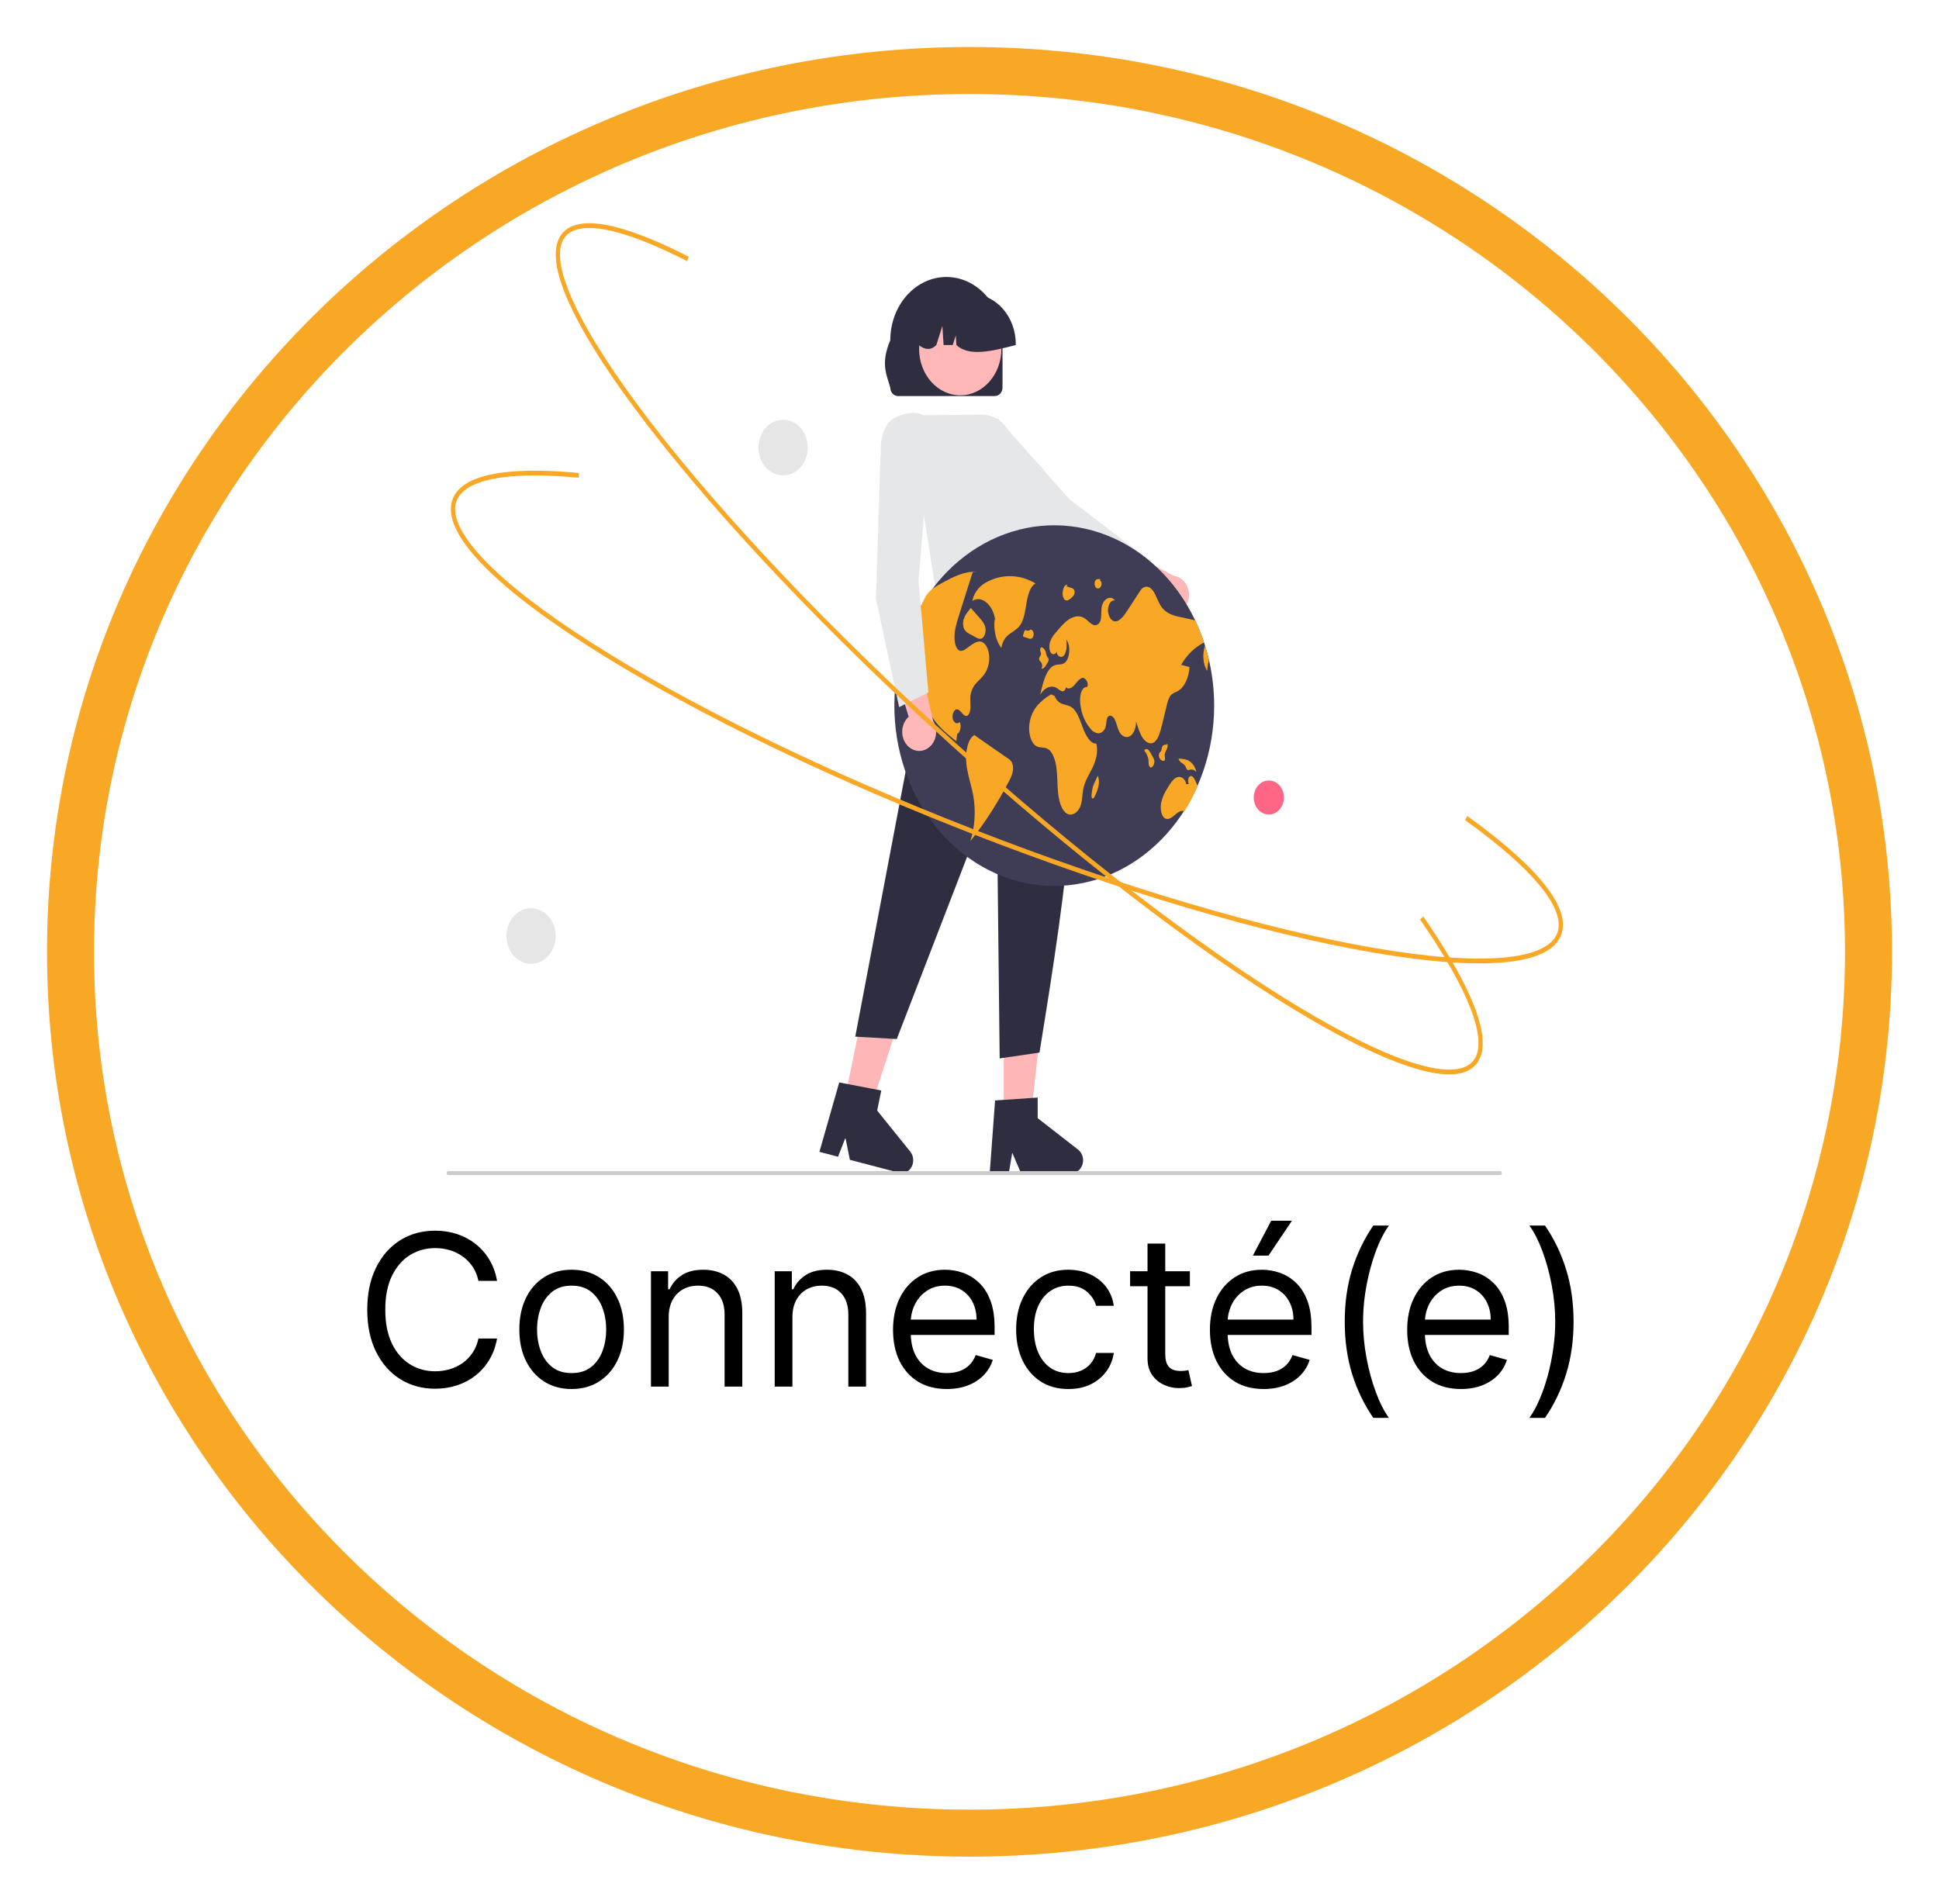 <svg width="165" height="162" viewBox="0 0 165 162" fill="none" xmlns="http://www.w3.org/2000/svg">
<g filter="url(#filter0_d_725_12)">
<ellipse cx="82.5" cy="77" rx="78.5" ry="77" fill="white"/>
<path d="M159 77C159 118.385 124.786 152 82.5 152C40.214 152 6 118.385 6 77C6 35.615 40.214 2 82.5 2C124.786 2 159 35.615 159 77Z" stroke="#F9A826" stroke-width="4"/>
</g>
<g clip-path="url(#clip0_725_12)">
<path d="M99.935 52.238C99.728 52.272 99.516 52.254 99.315 52.186C99.114 52.117 98.929 52 98.773 51.843C98.617 51.685 98.493 51.49 98.411 51.273C98.328 51.056 98.289 50.82 98.296 50.584L93.537 48.522L95.692 46.783L99.88 49.008C100.232 49.048 100.558 49.231 100.798 49.524C101.037 49.816 101.173 50.198 101.18 50.596C101.187 50.994 101.064 51.381 100.834 51.684C100.605 51.987 100.285 52.184 99.935 52.238L99.935 52.238Z" fill="#FFB7B7"/>
<path d="M97.216 50.759L97.959 47.803L97.922 47.775L90.962 42.443L84.946 35.635L81.441 37.214L81.671 38.465L81.686 38.48L89.686 46.56L89.693 46.565L97.216 50.759Z" fill="#E6E7E8"/>
<path d="M90.086 57.51L79.314 55.808L80.263 48.354H88.192L90.086 57.51Z" fill="#FFB6B6"/>
<path d="M71.784 94.01L73.993 94.589L77.025 85.253L73.764 84.399L71.784 94.01Z" fill="#FFB6B6"/>
<path d="M69.728 98.022L71.312 98.437L71.943 96.824L72.32 98.701L76.522 99.803C76.724 99.856 76.935 99.834 77.125 99.742C77.315 99.65 77.474 99.492 77.578 99.291C77.683 99.09 77.728 98.856 77.706 98.624C77.685 98.392 77.598 98.174 77.459 98.001L74.642 94.508L74.993 92.802L71.414 92.115L69.728 98.022Z" fill="#2F2E41"/>
<path d="M85.417 95.399H87.686L88.765 85.531H85.417V95.399Z" fill="#FFB6B6"/>
<path d="M84.22 99.831H85.847L86.137 98.099L86.881 99.831H91.195C91.402 99.831 91.603 99.757 91.77 99.619C91.937 99.48 92.06 99.286 92.121 99.063C92.183 98.84 92.18 98.601 92.112 98.381C92.045 98.16 91.916 97.97 91.746 97.837L88.301 95.154V93.403L84.677 93.647L84.22 99.831Z" fill="#2F2E41"/>
<path d="M79.178 54.543L89.712 53.598C92.821 61.787 90.844 74.86 88.455 89.576L85.067 90.07L84.804 66.423L76.311 88.422L72.779 88.219L79.178 54.543Z" fill="#2F2E41"/>
<path d="M85.31 32.979V28.959C85.31 28.252 85.187 27.551 84.947 26.898C84.707 26.244 84.356 25.65 83.912 25.149C83.469 24.649 82.942 24.252 82.362 23.981C81.783 23.71 81.162 23.571 80.534 23.571C79.907 23.571 79.286 23.71 78.707 23.981C78.127 24.252 77.6 24.649 77.157 25.149C76.713 25.65 76.362 26.244 76.122 26.898C75.882 27.551 75.759 28.252 75.759 28.959C74.917 30.937 75.444 31.878 75.759 32.979C75.759 33.17 75.827 33.354 75.947 33.49C76.067 33.625 76.23 33.701 76.4 33.702H84.668C84.838 33.702 85.001 33.625 85.122 33.49C85.242 33.354 85.31 33.17 85.31 32.979Z" fill="#2F2E41"/>
<path d="M81.713 33.641C83.647 33.641 85.214 31.873 85.214 29.692C85.214 27.512 83.647 25.744 81.713 25.744C79.779 25.744 78.212 27.512 78.212 29.692C78.212 31.873 79.779 33.641 81.713 33.641Z" fill="#FFB7B7"/>
<path d="M86.44 29.281C86.439 28.151 86.04 27.069 85.332 26.27C84.624 25.471 83.664 25.022 82.662 25.021H81.949C80.948 25.022 79.988 25.471 79.279 26.27C78.571 27.069 78.173 28.151 78.172 29.281V29.361C78.706 29.773 79.212 29.833 79.678 29.361L80.192 27.739L80.295 29.361H81.073L81.333 28.543L81.385 29.361C82.436 30.371 84.425 29.887 86.44 29.361L86.44 29.281Z" fill="#2F2E41"/>
<path d="M79.671 50.532L88.586 50.15L89.084 43.573C89.468 42.369 89.475 41.335 89.102 40.501C88.782 39.815 88.245 39.291 87.597 39.033L85.647 36.376C85.395 36.035 85.081 35.76 84.724 35.573C84.368 35.386 83.979 35.29 83.585 35.293L78.517 35.332C78.395 35.249 77.654 34.824 76.192 35.538C74.607 36.313 74.975 39.005 74.979 39.032L74.983 39.057L75.001 39.074L78.372 42.277L79.671 50.532Z" fill="#E6E7E8"/>
<path d="M38.15 100H127.656C127.696 100 127.734 99.982 127.762 99.951C127.79 99.919 127.805 99.876 127.805 99.831C127.805 99.787 127.79 99.744 127.762 99.712C127.734 99.68 127.696 99.663 127.656 99.663H38.15C38.11 99.663 38.072 99.68 38.044 99.712C38.016 99.744 38 99.787 38 99.831C38 99.876 38.016 99.919 38.044 99.951C38.072 99.982 38.11 100 38.15 100Z" fill="#CCCCCC"/>
<path d="M103.32 60.078C103.314 63.91 102.037 67.6 99.74 70.423C97.443 73.246 94.293 74.999 90.909 75.335C87.524 75.672 84.151 74.569 81.451 72.242C78.752 69.916 76.922 66.535 76.32 62.764C75.719 58.993 76.391 55.105 78.203 51.864C80.014 48.623 82.836 46.263 86.112 45.249C89.388 44.235 92.882 44.64 95.907 46.384C98.932 48.128 101.269 51.086 102.459 54.675C102.489 54.765 102.518 54.855 102.546 54.946V54.947C102.671 55.347 102.782 55.754 102.878 56.169C103.173 57.445 103.321 58.759 103.32 60.078Z" fill="#3F3D56"/>
<path d="M88.123 49.655C87.507 49.279 86.823 49.067 86.124 49.035C85.425 49.003 84.728 49.151 84.088 49.469C83.523 49.745 82.929 50.242 82.741 51.139C83.502 50.633 84.488 51.433 84.683 52.717L84.638 52.731C84.534 53.621 84.765 54.589 85.212 55.141C85.246 54.892 85.328 54.655 85.452 54.446C85.577 54.237 85.742 54.063 85.934 53.934C86.262 53.691 86.626 53.514 86.876 53.095C87.174 52.599 87.249 51.874 87.367 51.212C87.485 50.55 87.709 49.839 88.123 49.655Z" fill="#F9A826"/>
<path d="M83.862 57.224C83.651 57.581 83.369 57.805 83.117 58.084C82.825 58.383 82.633 58.786 82.575 59.226C82.543 59.537 82.592 59.853 82.585 60.167C82.579 60.481 82.486 60.835 82.296 60.913C81.997 61.035 81.769 60.408 81.461 60.364C81.217 60.33 80.997 60.763 81.068 61.139C81.139 61.515 81.471 61.682 81.662 61.436C81.835 61.763 81.713 62.356 81.454 62.457C81.426 62.663 81.399 62.868 81.372 63.074C80.716 62.556 80.053 62.03 79.495 61.272C78.875 60.437 78.49 59.411 78.39 58.327C78.318 57.456 78.425 56.459 78.071 55.789C77.787 55.252 77.3 55.134 76.861 55.167C76.781 55.173 76.701 55.184 76.621 55.195C76.879 54.319 77.208 53.471 77.602 52.663C77.691 52.62 77.774 52.561 77.848 52.49C78.256 52.1 78.437 51.309 78.768 50.762C78.789 50.727 78.811 50.693 78.834 50.659C79.173 50.161 79.626 49.904 80.065 49.665C81.035 49.134 82.034 48.596 83.058 48.67L82.766 48.702C82.426 49.776 82.086 50.851 81.745 51.925C81.693 52.09 81.641 52.255 81.588 52.421C81.395 53.032 81.196 53.682 81.225 54.366C81.243 54.772 81.368 55.204 81.605 55.343C81.827 55.472 82.069 55.314 82.282 55.158C82.373 55.093 82.463 55.027 82.553 54.961C82.878 54.725 83.238 54.483 83.582 54.641C83.896 54.785 84.128 55.267 84.172 55.786C84.213 56.291 84.103 56.797 83.862 57.224Z" fill="#F9A826"/>
<path d="M85.794 64.56C84.845 63.901 83.896 63.242 82.947 62.583L82.963 62.536C82.373 62.79 82.128 63.973 82.226 64.94C82.323 65.908 82.654 66.773 82.821 67.715C83.046 69.005 82.961 70.34 82.575 71.58C83.823 70.001 84.927 68.284 85.872 66.457C86.004 66.226 86.104 65.975 86.17 65.711C86.24 65.43 86.215 65.129 86.1 64.867C86.022 64.738 85.917 64.632 85.794 64.56Z" fill="#F9A826"/>
<path d="M82.049 52.57C81.937 52.84 81.92 53.147 82.001 53.431C82.094 53.659 82.264 53.837 82.473 53.925L82.998 54.218C83.172 54.315 83.36 54.414 83.538 54.334C83.752 54.237 83.901 53.858 83.863 53.505C83.822 53.131 83.612 52.873 83.419 52.653C83.148 52.346 82.877 52.039 82.606 51.732L82.453 51.943C82.288 52.125 82.151 52.337 82.049 52.57Z" fill="#F9A826"/>
<path d="M100.509 56.576C100.745 56.638 100.981 56.701 101.217 56.764C101.176 57.662 100.781 58.494 100.251 58.795C100.03 58.921 99.785 58.967 99.602 59.201C99.437 59.414 99.353 59.745 99.276 60.062C99.141 60.615 99.007 61.168 98.872 61.72C98.728 62.316 98.542 62.978 98.166 63.192C97.843 63.377 97.474 63.151 97.226 62.773C96.978 62.394 96.826 61.885 96.68 61.389C96.689 61.93 96.466 62.46 96.15 62.648C95.833 62.836 95.448 62.666 95.237 62.247C95.084 61.945 95.021 61.548 94.872 61.242C94.723 60.937 94.41 60.762 94.247 61.048C94.14 61.239 94.153 61.531 94.1 61.773C94.073 61.934 94.003 62.081 93.898 62.194C93.794 62.307 93.661 62.381 93.517 62.405C93.385 62.402 93.255 62.368 93.135 62.306C93.016 62.245 92.908 62.156 92.819 62.046C92.353 61.508 92.05 60.818 91.953 60.074C91.886 59.718 91.895 59.349 91.977 58.996C92.07 58.662 92.296 58.405 92.521 58.468C92.669 58.116 92.377 57.65 92.115 57.691C91.851 57.732 91.645 58.05 91.429 58.295C91.213 58.539 90.912 58.717 90.695 58.474C90.7 58.563 90.674 58.651 90.621 58.717C90.569 58.784 90.495 58.824 90.416 58.83C90.409 58.831 90.401 58.831 90.393 58.831C90.249 58.784 90.115 58.704 90 58.595C89.503 58.246 88.872 58.478 88.519 59.139C88.739 58.08 89.063 56.864 89.741 56.615C90.018 56.513 90.32 56.597 90.582 56.42C91.045 56.107 91.139 54.923 90.739 54.435C90.79 54.897 90.78 55.436 90.564 55.752C90.347 56.068 89.894 55.862 89.921 55.395C89.915 55.46 89.891 55.522 89.852 55.571C89.812 55.62 89.76 55.654 89.703 55.668C89.646 55.681 89.586 55.674 89.533 55.648C89.479 55.621 89.435 55.575 89.405 55.518C89.261 55.271 89.274 54.867 89.376 54.572C89.481 54.304 89.632 54.063 89.819 53.861C90.181 53.424 90.548 52.982 90.966 52.707C91.386 52.433 91.87 52.34 92.29 52.613C92.511 52.757 92.706 52.997 92.932 53.124C92.985 53.162 93.044 53.187 93.106 53.198C93.168 53.209 93.231 53.207 93.291 53.191C93.352 53.175 93.41 53.145 93.461 53.104C93.511 53.063 93.555 53.011 93.588 52.951C93.59 52.947 93.593 52.942 93.595 52.937C93.763 52.604 93.684 52.11 93.746 51.694C93.858 50.958 94.51 50.614 94.872 51.1C94.602 51.022 94.323 51.382 94.289 51.819C94.255 52.256 94.45 52.697 94.712 52.829C95.152 53.049 95.583 52.496 95.915 51.985C96.262 51.449 96.61 50.914 96.958 50.379C97.014 50.288 97.076 50.202 97.144 50.123C97.254 50.003 97.399 49.934 97.551 49.931C97.703 49.928 97.851 49.989 97.964 50.104C98.316 50.428 98.481 51.091 98.769 51.548C99.188 52.211 99.814 52.373 100.397 52.501C100.832 52.597 101.267 52.692 101.702 52.789C101.992 53.397 102.245 54.027 102.459 54.675C101.661 55.085 100.984 55.745 100.509 56.576Z" fill="#F9A826"/>
<path d="M102.878 56.169C102.788 56.465 102.74 56.775 102.733 57.088C102.36 56.575 102.301 55.613 102.546 54.947C102.671 55.347 102.782 55.754 102.878 56.169Z" fill="#F9A826"/>
<path d="M101.914 66.903C101.588 67.65 101.209 68.365 100.78 69.043C100.506 68.91 100.212 69.147 99.955 69.368C99.687 69.6 99.365 69.826 99.091 69.614C98.81 69.398 98.719 68.793 98.808 68.313C98.91 67.871 99.09 67.455 99.335 67.091C99.563 66.706 99.807 66.307 100.125 66.158C100.443 66.008 100.852 66.22 100.944 66.73L101.17 66.721C101.043 66.525 101.11 66.12 101.279 66.049C101.475 65.966 101.645 66.269 101.76 66.536C101.812 66.657 101.865 66.779 101.914 66.903Z" fill="#F9A826"/>
<path d="M93.286 63.278C92.802 63.312 92.418 62.639 92.164 61.978C91.909 61.317 91.676 60.56 91.239 60.224C90.99 60.032 90.705 60.005 90.434 59.912C90.281 59.868 90.138 59.784 90.02 59.666C89.901 59.548 89.808 59.399 89.751 59.233L89.443 59.093C89.014 59.335 88.62 59.652 88.277 60.031C87.885 60.501 87.641 61.103 87.582 61.744C87.524 62.438 87.74 63.211 88.145 63.471C88.465 63.677 88.838 63.547 89.162 63.736C89.566 63.971 89.807 64.655 89.898 65.33C89.989 66.005 89.966 66.707 90.031 67.39C90.096 68.073 90.275 68.783 90.647 69.133C91.111 69.571 91.793 69.207 92.001 68.41C92.103 68.019 92.1 67.578 92.176 67.172C92.311 66.457 92.674 65.927 92.963 65.341C93.251 64.754 93.478 63.958 93.286 63.278Z" fill="#F9A826"/>
<path d="M88.501 56.254C88.547 56.301 88.589 56.351 88.628 56.405C88.668 56.483 88.688 56.572 88.687 56.662C88.686 56.752 88.662 56.84 88.62 56.917C88.678 56.913 88.735 56.896 88.787 56.866C88.839 56.836 88.885 56.794 88.922 56.743C89.011 56.63 89.088 56.507 89.154 56.375C89.185 56.33 89.207 56.278 89.219 56.222C89.231 56.167 89.232 56.109 89.223 56.053C89.2 55.98 89.146 55.948 89.108 55.893C89.055 55.785 89.019 55.667 89.002 55.545C88.981 55.431 88.932 55.326 88.861 55.241C88.79 55.157 88.699 55.096 88.599 55.067L88.623 55.072C88.582 55.099 88.549 55.141 88.53 55.191C88.511 55.24 88.505 55.295 88.515 55.348C88.53 55.456 88.591 55.544 88.585 55.654C88.576 55.811 88.437 55.884 88.428 56.041C88.427 56.12 88.453 56.197 88.501 56.254Z" fill="#F9A826"/>
<path d="M87.672 53.585L87.674 53.585C87.689 53.569 87.704 53.552 87.717 53.534L87.672 53.585Z" fill="#F9A826"/>
<path d="M87.817 54.322C87.875 54.264 87.918 54.19 87.942 54.106C87.965 54.023 87.967 53.934 87.948 53.85C87.913 53.671 87.789 53.551 87.674 53.584C87.641 53.622 87.599 53.65 87.554 53.665C87.508 53.68 87.46 53.682 87.414 53.67C87.343 53.65 87.265 53.597 87.203 53.657C87.168 53.702 87.144 53.756 87.132 53.815C87.109 53.894 87.086 53.973 87.063 54.051C87.052 54.08 87.05 54.111 87.055 54.141C87.06 54.153 87.067 54.164 87.076 54.172C87.085 54.18 87.096 54.185 87.107 54.188C87.244 54.233 87.38 54.279 87.517 54.324C87.564 54.348 87.615 54.361 87.667 54.361C87.719 54.36 87.77 54.347 87.817 54.322Z" fill="#F9A826"/>
<path d="M98.14 64.501C98.077 64.385 98.014 64.268 97.951 64.151C97.888 64.016 97.804 63.896 97.701 63.797C97.678 63.776 97.653 63.76 97.625 63.75C97.597 63.741 97.568 63.737 97.539 63.74C97.51 63.743 97.482 63.752 97.456 63.767C97.43 63.782 97.407 63.803 97.389 63.828L97.385 63.833L97.393 63.9C97.562 64.104 97.678 64.358 97.726 64.632C97.741 64.752 97.736 64.875 97.748 64.995C97.75 65.05 97.761 65.105 97.781 65.156C97.801 65.207 97.83 65.252 97.865 65.291C97.965 65.366 98.082 65.255 98.153 65.12C98.216 65.009 98.244 64.878 98.233 64.746C98.218 64.658 98.186 64.575 98.14 64.501Z" fill="#F9A826"/>
<path d="M99.132 64.653C99.144 64.544 99.136 64.433 99.109 64.327C99.104 64.184 99.138 64.043 99.205 63.922C99.272 63.807 99.323 63.682 99.356 63.55C99.369 63.49 99.367 63.426 99.348 63.368C99.328 63.315 99.277 63.291 99.248 63.333L99.31 63.378C99.226 63.361 99.14 63.365 99.058 63.392C99.011 63.412 98.969 63.444 98.936 63.487C98.902 63.529 98.878 63.58 98.866 63.635C98.856 63.72 98.839 63.805 98.816 63.887C98.779 63.973 98.707 64.002 98.662 64.077C98.631 64.144 98.616 64.219 98.617 64.294C98.618 64.37 98.635 64.443 98.668 64.509C98.725 64.617 98.815 64.697 98.921 64.733C98.997 64.764 99.097 64.766 99.132 64.653Z" fill="#F9A826"/>
<path d="M100.898 65.254C100.925 65.335 100.962 65.411 101.007 65.48C101.092 65.576 101.207 65.517 101.309 65.494C101.402 65.478 101.497 65.49 101.585 65.529C101.672 65.569 101.749 65.634 101.806 65.719C101.766 65.495 101.679 65.285 101.553 65.107C101.426 64.929 101.264 64.788 101.079 64.696C100.838 64.602 100.585 64.557 100.331 64.564L100.287 64.576C100.398 64.94 100.746 64.931 100.898 65.254Z" fill="#F9A826"/>
<path d="M93.419 65.998L93.419 65.999L93.433 65.971L93.419 65.998Z" fill="#F9A826"/>
<path d="M93.151 66.582C93.092 66.701 93.042 66.826 93.001 66.954C92.945 67.162 92.909 67.375 92.892 67.591C92.878 67.714 92.874 67.871 92.942 67.931C92.962 67.945 92.985 67.951 93.008 67.948C93.032 67.944 93.053 67.931 93.069 67.911C93.106 67.866 93.137 67.814 93.16 67.757C93.294 67.497 93.398 67.219 93.47 66.928C93.545 66.621 93.527 66.294 93.419 65.999C93.33 66.193 93.24 66.387 93.151 66.582Z" fill="#F9A826"/>
<path d="M90.567 51.002C90.609 51.049 90.663 51.081 90.721 51.094C90.78 51.107 90.84 51.1 90.895 51.074C91.009 51.018 91.114 50.94 91.204 50.844C91.279 50.781 91.343 50.703 91.392 50.613C91.419 50.56 91.436 50.501 91.443 50.44C91.449 50.378 91.445 50.316 91.43 50.257C91.409 50.2 91.376 50.15 91.333 50.112C91.29 50.074 91.24 50.049 91.186 50.039C91.034 49.988 90.882 49.937 90.73 49.886L90.84 49.775C90.727 49.707 90.602 49.834 90.531 49.991C90.486 50.093 90.455 50.203 90.438 50.316C90.414 50.434 90.413 50.556 90.435 50.675C90.457 50.793 90.502 50.905 90.567 51.002Z" fill="#F9A826"/>
<path d="M93.246 49.987C93.289 50.041 93.348 50.074 93.412 50.079C93.475 50.085 93.538 50.064 93.588 50.019C93.631 49.983 93.666 49.936 93.692 49.883C93.719 49.831 93.734 49.772 93.739 49.712C93.75 49.577 93.691 49.428 93.606 49.416L93.626 49.29C93.463 49.257 93.263 49.25 93.177 49.473C93.147 49.558 93.138 49.65 93.15 49.741C93.163 49.831 93.196 49.916 93.246 49.987Z" fill="#F9A826"/>
<path d="M77.249 63.479C77.093 63.321 76.969 63.127 76.887 62.909C76.805 62.691 76.766 62.456 76.774 62.22C76.781 61.983 76.834 61.752 76.929 61.541C77.024 61.33 77.159 61.145 77.324 61L75.678 55.559L78.243 56.31L79.412 61.362C79.61 61.691 79.695 62.091 79.649 62.486C79.604 62.881 79.431 63.244 79.164 63.505C78.898 63.766 78.555 63.907 78.202 63.903C77.849 63.898 77.509 63.748 77.248 63.479L77.249 63.479Z" fill="#FFB7B7"/>
<path d="M76.513 60.177L79.002 58.926L78.166 49.434L78.944 39.862L75.622 37.84L74.918 38.841V38.864L74.545 50.968L74.547 50.977L76.513 60.177Z" fill="#E6E7E8"/>
<path d="M114.634 88.463C113.227 87.734 111.709 86.874 110.081 85.884C101.659 80.764 91.302 72.776 80.919 63.392C70.536 54.008 61.367 44.35 55.101 36.196C52.048 32.224 49.849 28.822 48.565 26.085C47.206 23.188 46.932 21.134 47.751 19.982C49.345 17.738 54.538 19.759 58.614 21.85L58.465 22.22C52.868 19.348 49.163 18.644 48.031 20.236C46.59 22.264 49.266 27.984 55.373 35.93C61.625 44.066 70.778 53.707 81.144 63.076C91.511 72.444 101.848 80.418 110.252 85.527C118.458 90.517 123.992 92.216 125.433 90.188C126.629 88.504 124.997 84.263 120.838 78.247L121.121 77.997C124.144 82.369 127.394 88.077 125.713 90.441C124.895 91.593 123.058 91.739 120.255 90.874C118.656 90.381 116.775 89.574 114.634 88.463Z" fill="#F9A826"/>
<path d="M60.755 61.102C56.876 59.091 53.331 57.07 50.226 55.093C46.167 52.508 43.083 50.138 41.058 48.046C38.915 45.832 38.045 44.002 38.473 42.607C39.306 39.889 44.799 39.825 49.261 40.25L49.231 40.655C43.104 40.071 39.404 40.812 38.813 42.74C38.06 45.196 42.284 49.569 50.403 54.74C58.716 60.034 70.208 65.646 82.763 70.541C95.319 75.438 107.43 79.031 116.867 80.658C126.084 82.248 131.801 81.752 132.554 79.296C133.179 77.257 130.379 73.881 124.669 69.79L124.862 69.448C129.011 72.42 133.772 76.564 132.894 79.428C132.467 80.823 130.78 81.657 127.882 81.904C125.144 82.139 121.42 81.854 116.813 81.059C107.355 79.428 95.221 75.829 82.646 70.925C74.757 67.849 67.284 64.489 60.755 61.102Z" fill="#F9A826"/>
<path d="M66.64 40.451C67.798 40.451 68.737 39.392 68.737 38.086C68.737 36.78 67.798 35.721 66.64 35.721C65.482 35.721 64.543 36.78 64.543 38.086C64.543 39.392 65.482 40.451 66.64 40.451Z" fill="#E6E6E6"/>
<path d="M107.971 69.314C108.68 69.314 109.255 68.666 109.255 67.867C109.255 67.067 108.68 66.419 107.971 66.419C107.262 66.419 106.687 67.067 106.687 67.867C106.687 68.666 107.262 69.314 107.971 69.314Z" fill="#FF6584"/>
<path d="M45.193 82.021C46.352 82.021 47.29 80.963 47.29 79.657C47.29 78.351 46.352 77.292 45.193 77.292C44.035 77.292 43.097 78.351 43.097 79.657C43.097 80.963 44.035 82.021 45.193 82.021Z" fill="#E6E6E6"/>
</g>
<path d="M42.297 109H40.712C40.618 108.544 40.454 108.143 40.22 107.798C39.989 107.453 39.708 107.163 39.376 106.929C39.048 106.69 38.683 106.511 38.283 106.392C37.882 106.273 37.465 106.213 37.03 106.213C36.237 106.213 35.519 106.413 34.876 106.814C34.237 107.214 33.727 107.805 33.348 108.585C32.973 109.364 32.786 110.321 32.786 111.455C32.786 112.588 32.973 113.545 33.348 114.325C33.727 115.104 34.237 115.695 34.876 116.095C35.519 116.496 36.237 116.696 37.03 116.696C37.465 116.696 37.882 116.636 38.283 116.517C38.683 116.398 39.048 116.221 39.376 115.987C39.708 115.748 39.989 115.456 40.22 115.111C40.454 114.761 40.618 114.361 40.712 113.909H42.297C42.178 114.578 41.96 115.177 41.645 115.705C41.33 116.234 40.938 116.683 40.469 117.054C40 117.42 39.474 117.7 38.89 117.891C38.31 118.083 37.691 118.179 37.03 118.179C35.913 118.179 34.921 117.906 34.051 117.361C33.182 116.815 32.498 116.04 32 115.034C31.501 114.028 31.252 112.835 31.252 111.455C31.252 110.074 31.501 108.881 32 107.875C32.498 106.869 33.182 106.094 34.051 105.548C34.921 105.003 35.913 104.73 37.03 104.73C37.691 104.73 38.31 104.826 38.89 105.018C39.474 105.21 40 105.491 40.469 105.862C40.938 106.228 41.33 106.675 41.645 107.204C41.96 107.728 42.178 108.327 42.297 109ZM48.643 118.205C47.756 118.205 46.979 117.994 46.31 117.572C45.645 117.15 45.125 116.56 44.75 115.801C44.379 115.043 44.194 114.156 44.194 113.142C44.194 112.119 44.379 111.227 44.75 110.464C45.125 109.701 45.645 109.109 46.31 108.687C46.979 108.265 47.756 108.054 48.643 108.054C49.529 108.054 50.305 108.265 50.969 108.687C51.639 109.109 52.158 109.701 52.529 110.464C52.904 111.227 53.092 112.119 53.092 113.142C53.092 114.156 52.904 115.043 52.529 115.801C52.158 116.56 51.639 117.15 50.969 117.572C50.305 117.994 49.529 118.205 48.643 118.205ZM48.643 116.849C49.316 116.849 49.87 116.677 50.305 116.332C50.739 115.987 51.061 115.533 51.27 114.97C51.479 114.408 51.583 113.798 51.583 113.142C51.583 112.486 51.479 111.874 51.27 111.308C51.061 110.741 50.739 110.283 50.305 109.933C49.87 109.584 49.316 109.409 48.643 109.409C47.969 109.409 47.416 109.584 46.981 109.933C46.546 110.283 46.224 110.741 46.016 111.308C45.807 111.874 45.702 112.486 45.702 113.142C45.702 113.798 45.807 114.408 46.016 114.97C46.224 115.533 46.546 115.987 46.981 116.332C47.416 116.677 47.969 116.849 48.643 116.849ZM56.903 112.094V118H55.394V108.182H56.852V109.716H56.98C57.21 109.217 57.559 108.817 58.028 108.514C58.497 108.207 59.102 108.054 59.843 108.054C60.508 108.054 61.09 108.19 61.588 108.463C62.087 108.732 62.475 109.141 62.752 109.69C63.029 110.236 63.167 110.926 63.167 111.761V118H61.659V111.864C61.659 111.092 61.458 110.491 61.058 110.061C60.657 109.626 60.107 109.409 59.409 109.409C58.927 109.409 58.497 109.513 58.117 109.722C57.742 109.931 57.446 110.236 57.229 110.636C57.011 111.037 56.903 111.523 56.903 112.094ZM67.432 112.094V118H65.924V108.182H67.381V109.716H67.509C67.739 109.217 68.088 108.817 68.557 108.514C69.026 108.207 69.631 108.054 70.373 108.054C71.037 108.054 71.619 108.19 72.118 108.463C72.616 108.732 73.004 109.141 73.281 109.69C73.558 110.236 73.696 110.926 73.696 111.761V118H72.188V111.864C72.188 111.092 71.988 110.491 71.587 110.061C71.186 109.626 70.637 109.409 69.938 109.409C69.456 109.409 69.026 109.513 68.647 109.722C68.272 109.931 67.975 110.236 67.758 110.636C67.541 111.037 67.432 111.523 67.432 112.094ZM80.569 118.205C79.623 118.205 78.807 117.996 78.121 117.578C77.439 117.156 76.913 116.568 76.542 115.814C76.176 115.055 75.993 114.173 75.993 113.168C75.993 112.162 76.176 111.276 76.542 110.509C76.913 109.737 77.429 109.136 78.089 108.706C78.754 108.271 79.53 108.054 80.416 108.054C80.927 108.054 81.432 108.139 81.931 108.31C82.43 108.48 82.883 108.757 83.292 109.141C83.701 109.52 84.028 110.023 84.27 110.649C84.513 111.276 84.635 112.047 84.635 112.963V113.602H77.067V112.298H83.101C83.101 111.744 82.99 111.25 82.768 110.815C82.551 110.381 82.24 110.038 81.835 109.786C81.434 109.535 80.962 109.409 80.416 109.409C79.815 109.409 79.295 109.558 78.856 109.857C78.422 110.151 78.087 110.534 77.853 111.007C77.618 111.48 77.501 111.987 77.501 112.528V113.398C77.501 114.139 77.629 114.768 77.885 115.283C78.145 115.795 78.505 116.185 78.965 116.453C79.425 116.717 79.96 116.849 80.569 116.849C80.966 116.849 81.324 116.794 81.643 116.683C81.967 116.568 82.246 116.398 82.481 116.172C82.715 115.942 82.896 115.656 83.024 115.315L84.481 115.724C84.328 116.219 84.07 116.653 83.708 117.028C83.346 117.399 82.898 117.689 82.366 117.898C81.833 118.102 81.234 118.205 80.569 118.205ZM90.918 118.205C89.998 118.205 89.205 117.987 88.54 117.553C87.876 117.118 87.364 116.519 87.006 115.756C86.648 114.994 86.469 114.122 86.469 113.142C86.469 112.145 86.653 111.265 87.019 110.502C87.39 109.735 87.905 109.136 88.566 108.706C89.231 108.271 90.006 108.054 90.893 108.054C91.583 108.054 92.205 108.182 92.759 108.438C93.313 108.693 93.767 109.051 94.121 109.511C94.474 109.972 94.694 110.509 94.779 111.122H93.27C93.155 110.675 92.9 110.278 92.503 109.933C92.111 109.584 91.583 109.409 90.918 109.409C90.33 109.409 89.814 109.562 89.371 109.869C88.932 110.172 88.589 110.6 88.342 111.154C88.099 111.704 87.978 112.349 87.978 113.091C87.978 113.849 88.097 114.51 88.336 115.072C88.579 115.635 88.92 116.072 89.359 116.383C89.802 116.694 90.322 116.849 90.918 116.849C91.31 116.849 91.666 116.781 91.986 116.645C92.305 116.509 92.576 116.312 92.797 116.057C93.019 115.801 93.177 115.494 93.27 115.136H94.779C94.694 115.716 94.483 116.238 94.146 116.702C93.814 117.163 93.373 117.529 92.823 117.802C92.278 118.07 91.643 118.205 90.918 118.205ZM101.254 108.182V109.46H96.166V108.182H101.254ZM97.649 105.83H99.157V115.188C99.157 115.614 99.219 115.933 99.343 116.146C99.471 116.355 99.633 116.496 99.829 116.568C100.029 116.636 100.24 116.67 100.461 116.67C100.628 116.67 100.764 116.662 100.871 116.645C100.977 116.624 101.062 116.607 101.126 116.594L101.433 117.949C101.331 117.987 101.188 118.026 101.005 118.064C100.822 118.107 100.589 118.128 100.308 118.128C99.882 118.128 99.464 118.036 99.055 117.853C98.65 117.67 98.314 117.391 98.045 117.016C97.781 116.641 97.649 116.168 97.649 115.597V105.83ZM107.534 118.205C106.588 118.205 105.772 117.996 105.086 117.578C104.404 117.156 103.878 116.568 103.507 115.814C103.141 115.055 102.958 114.173 102.958 113.168C102.958 112.162 103.141 111.276 103.507 110.509C103.878 109.737 104.394 109.136 105.054 108.706C105.719 108.271 106.494 108.054 107.381 108.054C107.892 108.054 108.397 108.139 108.896 108.31C109.394 108.48 109.848 108.757 110.257 109.141C110.666 109.52 110.992 110.023 111.235 110.649C111.478 111.276 111.6 112.047 111.6 112.963V113.602H104.031V112.298H110.066C110.066 111.744 109.955 111.25 109.733 110.815C109.516 110.381 109.205 110.038 108.8 109.786C108.399 109.535 107.926 109.409 107.381 109.409C106.78 109.409 106.26 109.558 105.821 109.857C105.387 110.151 105.052 110.534 104.818 111.007C104.583 111.48 104.466 111.987 104.466 112.528V113.398C104.466 114.139 104.594 114.768 104.85 115.283C105.11 115.795 105.47 116.185 105.93 116.453C106.39 116.717 106.925 116.849 107.534 116.849C107.931 116.849 108.289 116.794 108.608 116.683C108.932 116.568 109.211 116.398 109.445 116.172C109.68 115.942 109.861 115.656 109.989 115.315L111.446 115.724C111.293 116.219 111.035 116.653 110.673 117.028C110.311 117.399 109.863 117.689 109.33 117.898C108.798 118.102 108.199 118.205 107.534 118.205ZM106.614 106.852L108.173 103.886H109.938L107.943 106.852H106.614ZM114.431 112.477C114.431 110.866 114.64 109.386 115.058 108.035C115.48 106.68 116.08 105.433 116.86 104.295H118.19C117.883 104.717 117.595 105.237 117.327 105.855C117.063 106.469 116.83 107.144 116.63 107.881C116.43 108.614 116.272 109.373 116.157 110.157C116.046 110.941 115.991 111.714 115.991 112.477C115.991 113.491 116.089 114.521 116.285 115.565C116.481 116.609 116.745 117.578 117.078 118.473C117.41 119.368 117.781 120.097 118.19 120.659H116.86C116.08 119.521 115.48 118.277 115.058 116.926C114.64 115.571 114.431 114.088 114.431 112.477ZM124.321 118.205C123.375 118.205 122.559 117.996 121.873 117.578C121.191 117.156 120.665 116.568 120.294 115.814C119.928 115.055 119.745 114.173 119.745 113.168C119.745 112.162 119.928 111.276 120.294 110.509C120.665 109.737 121.181 109.136 121.841 108.706C122.506 108.271 123.282 108.054 124.168 108.054C124.679 108.054 125.184 108.139 125.683 108.31C126.181 108.48 126.635 108.757 127.044 109.141C127.453 109.52 127.779 110.023 128.022 110.649C128.265 111.276 128.387 112.047 128.387 112.963V113.602H120.819V112.298H126.853C126.853 111.744 126.742 111.25 126.52 110.815C126.303 110.381 125.992 110.038 125.587 109.786C125.186 109.535 124.713 109.409 124.168 109.409C123.567 109.409 123.047 109.558 122.608 109.857C122.174 110.151 121.839 110.534 121.605 111.007C121.37 111.48 121.253 111.987 121.253 112.528V113.398C121.253 114.139 121.381 114.768 121.637 115.283C121.897 115.795 122.257 116.185 122.717 116.453C123.177 116.717 123.712 116.849 124.321 116.849C124.718 116.849 125.076 116.794 125.395 116.683C125.719 116.568 125.998 116.398 126.233 116.172C126.467 115.942 126.648 115.656 126.776 115.315L128.233 115.724C128.08 116.219 127.822 116.653 127.46 117.028C127.098 117.399 126.65 117.689 126.118 117.898C125.585 118.102 124.986 118.205 124.321 118.205ZM133.903 112.477C133.903 114.088 133.692 115.571 133.27 116.926C132.853 118.277 132.254 119.521 131.474 120.659H130.145C130.451 120.237 130.737 119.717 131.001 119.099C131.27 118.486 131.504 117.812 131.704 117.08C131.904 116.342 132.06 115.582 132.171 114.798C132.286 114.009 132.343 113.236 132.343 112.477C132.343 111.463 132.245 110.434 132.049 109.39C131.853 108.346 131.589 107.376 131.257 106.482C130.924 105.587 130.554 104.858 130.145 104.295H131.474C132.254 105.433 132.853 106.68 133.27 108.035C133.692 109.386 133.903 110.866 133.903 112.477Z" fill="black"/>
<defs>
<filter id="filter0_d_725_12" x="0" y="0" width="165" height="162" filterUnits="userSpaceOnUse" color-interpolation-filters="sRGB">
<feFlood flood-opacity="0" result="BackgroundImageFix"/>
<feColorMatrix in="SourceAlpha" type="matrix" values="0 0 0 0 0 0 0 0 0 0 0 0 0 0 0 0 0 0 127 0" result="hardAlpha"/>
<feOffset dy="4"/>
<feGaussianBlur stdDeviation="2"/>
<feComposite in2="hardAlpha" operator="out"/>
<feColorMatrix type="matrix" values="0 0 0 0 0 0 0 0 0 0 0 0 0 0 0 0 0 0 0.25 0"/>
<feBlend mode="normal" in2="BackgroundImageFix" result="effect1_dropShadow_725_12"/>
<feBlend mode="normal" in="SourceGraphic" in2="effect1_dropShadow_725_12" result="shape"/>
</filter>
<clipPath id="clip0_725_12">
<rect width="95" height="81" fill="white" transform="translate(38 19)"/>
</clipPath>
</defs>
</svg>

